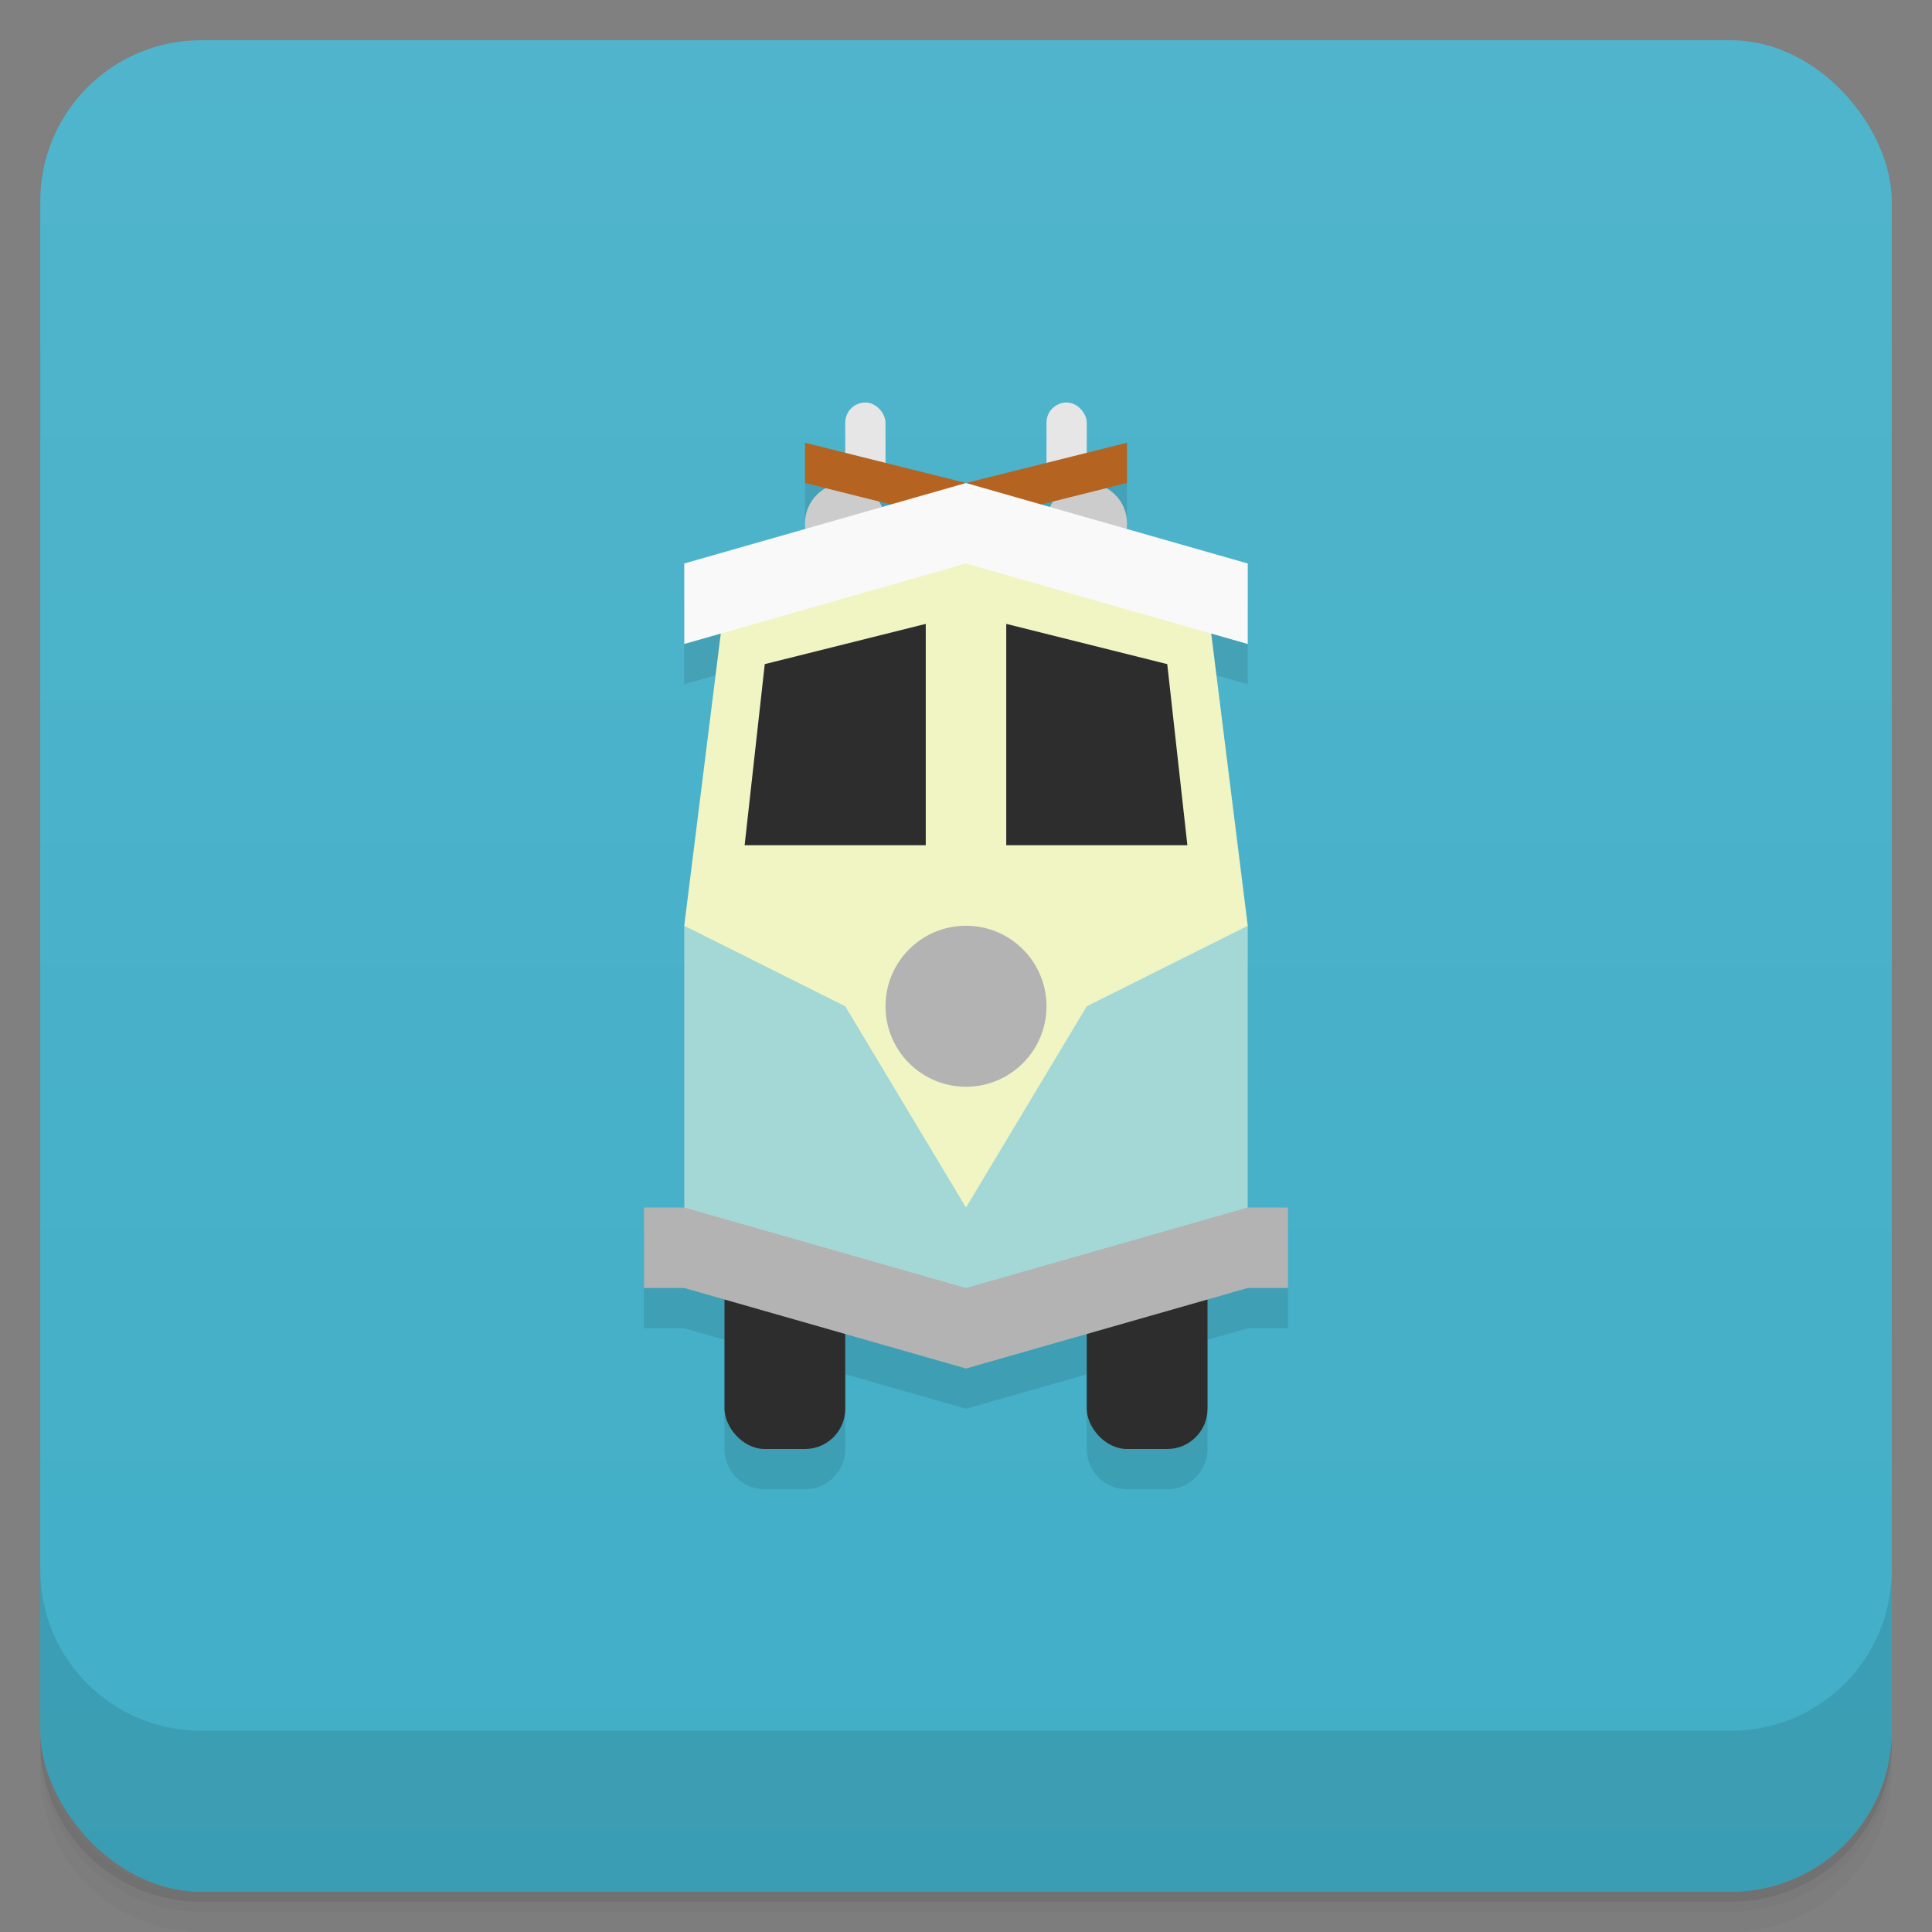 <svg version="1.1" viewBox="0 0 48 48" xmlns="http://www.w3.org/2000/svg">
 <rect x="0" y="0" width="48" height="48" fill="#808080" stroke="none"/>
 <defs>
  <linearGradient id="bg" x2="0" y1="1" y2="47" gradientUnits="userSpaceOnUse">
   <stop style="stop-color:#50b5cc" offset="0"/>
   <stop style="stop-color:#41aec7" offset="1"/>
  </linearGradient>
 </defs>
 <path d="m1 43v0.25c0 2.216 1.784 4 4 4h38c2.216 0 4-1.784 4-4v-0.25c0 2.216-1.784 4-4 4h-38c-2.216 0-4-1.784-4-4zm0 0.5v0.5c0 2.216 1.784 4 4 4h38c2.216 0 4-1.784 4-4v-0.5c0 2.216-1.784 4-4 4h-38c-2.216 0-4-1.784-4-4z" style="opacity:.02"/>
 <path d="m1 43.25v0.25c0 2.216 1.784 4 4 4h38c2.216 0 4-1.784 4-4v-0.25c0 2.216-1.784 4-4 4h-38c-2.216 0-4-1.784-4-4z" style="opacity:.05"/>
 <path d="m1 43v0.25c0 2.216 1.784 4 4 4h38c2.216 0 4-1.784 4-4v-0.25c0 2.216-1.784 4-4 4h-38c-2.216 0-4-1.784-4-4z" style="opacity:.1"/>
 <rect x="1" y="1" width="46" height="46" rx="4" style="fill:url(#bg)"/>
 <path d="m1 39v4c0 2.216 1.784 4 4 4h38c2.216 0 4-1.784 4-4v-4c0 2.216-1.784 4-4 4h-38c-2.216 0-4-1.784-4-4z" style="opacity:.1"/>
 <path d="m21.5 11c-0.277 0-0.5 0.223-0.5 0.5v0.75l-1-0.25v1l0.514 0.129a1 1 0 0 0-0.514 0.871 1 1 0 0 0 0.01 0.141l-3.01 0.859v2l0.908-0.26-0.908 7.26v7h-1v2h1l1 0.285v2.715c0 0.554 0.446 1 1 1h1c0.554 0 1-0.446 1-1v-1.857l3 0.857 3-0.857v1.857c0 0.554 0.446 1 1 1h1c0.554 0 1-0.446 1-1v-2.715l1-0.285h1v-2h-1v-7l-0.908-7.26 0.908 0.26v-2l-3.012-0.861a1 1 0 0 0 0.012-0.139 1 1 0 0 0-0.514-0.871l0.514-0.129v-1l-1 0.25v-0.75c0-0.277-0.223-0.5-0.5-0.5s-0.5 0.223-0.5 0.5v1l-2 0.5-2-0.5v-1c0-0.277-0.223-0.5-0.5-0.5zm0.342 2.461 0.291 0.072-0.219 0.062a1 1 0 0 0-0.072-0.135zm4.318 0a1 1 0 0 0-0.074 0.135l-0.217-0.062z" style="opacity:.1;paint-order:stroke fill markers"/>
 <rect x="18" y="31" width="3" height="5" ry="1" style="fill:#2d2d2d;paint-order:stroke fill markers"/>
 <path d="m24 33-7-2v-8l7-2 7 2v8z" style="fill:#a4d8d6"/>
 <path d="m18 15-1 8 4 2 3 5 3-5 4-2-1-8-6-2z" style="fill:#f1f5c4"/>
 <circle cx="21" cy="13" r="1" style="fill:#ccc;paint-order:stroke fill markers"/>
 <circle cx="27" cy="13" r="1" style="fill:#ccc;paint-order:stroke fill markers"/>
 <rect x="26" y="10" width="1" height="2" ry=".5" style="fill:#e6e6e6;paint-order:stroke fill markers"/>
 <rect x="21" y="10" width="1" height="2" ry=".5" style="fill:#e6e6e6;paint-order:stroke fill markers"/>
 <path d="m24 13 4-1v-1l-4 1-4-1v1z" style="fill:#b46321"/>
 <path d="m17 14 7-2 7 2v2l-7-2-7 2z" style="fill:#f9f9f9"/>
 <circle cx="24" cy="25" r="2" style="fill:#b3b3b3;paint-order:stroke fill markers"/>
 <path d="m25 15.5 4 1 0.5 4.5h-4.5z" style="fill:#2d2d2d"/>
 <path d="m23 15.5-4 1-0.5 4.5h4.5z" style="fill:#2d2d2d"/>
 <rect x="27" y="31" width="3" height="5" ry="1" style="fill:#2d2d2d;paint-order:stroke fill markers"/>
 <path d="m17 30h-1v2h1l7 2 7-2h1v-2h-1l-7 2z" style="fill:#b3b3b3"/>
</svg>

